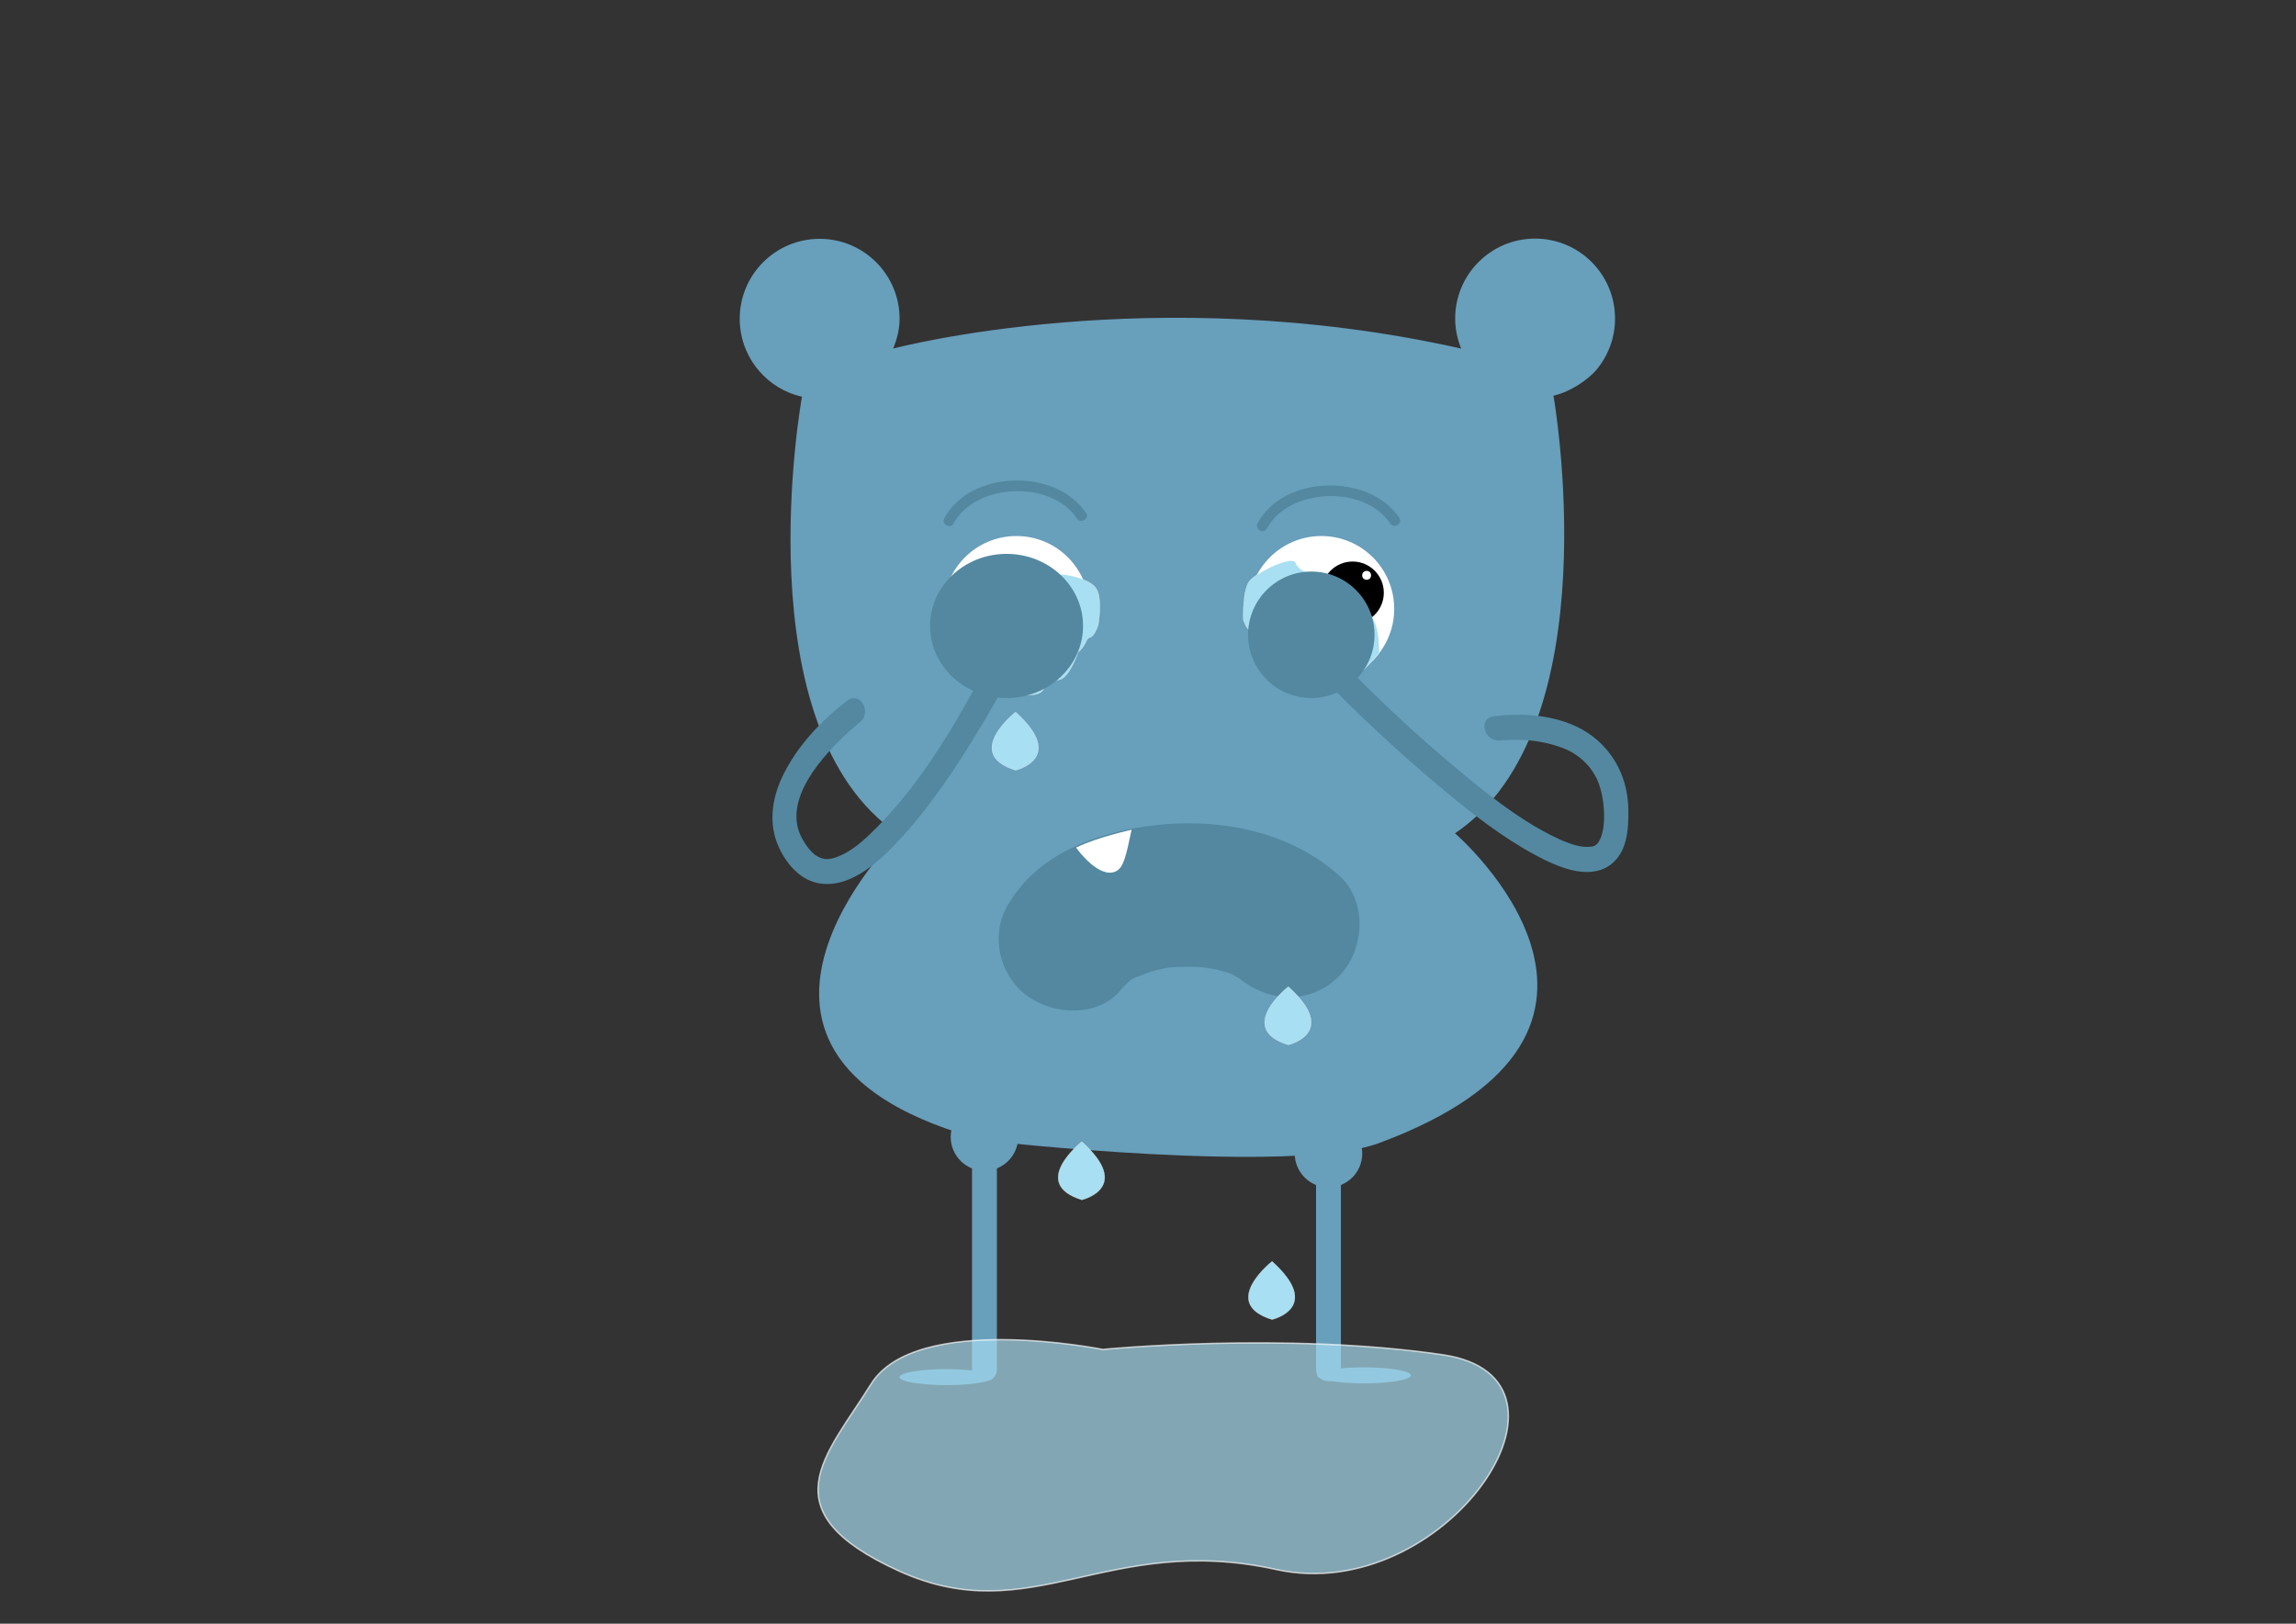 <?xml version="1.0" encoding="utf-8"?>
<!-- Generator: Adobe Illustrator 16.0.0, SVG Export Plug-In . SVG Version: 6.00 Build 0)  -->
<!DOCTYPE svg PUBLIC "-//W3C//DTD SVG 1.1//EN" "http://www.w3.org/Graphics/SVG/1.1/DTD/svg11.dtd">
<svg version="1.1" id="Layer_1" xmlns="http://www.w3.org/2000/svg" xmlns:xlink="http://www.w3.org/1999/xlink" x="0px" y="0px"
	 width="841.89px" height="595.28px" viewBox="0 0 841.89 595.28" enable-background="new 0 0 841.89 595.28" xml:space="preserve">
<rect x="0" y="0" width="841.89" height="595.28" fill="#333333" stroke="none"/>
<path fill="#689FBB" d="M505.587,419.097c111.77-41.399,27.931-113.598,27.931-113.598c57.64-38.77,36.107-160.432,36.107-160.432
	c6.579-1.488,12.942-6.204,15.551-9.255c4.376-5.12,7.019-11.767,7.019-19.03c0-16.187-13.122-29.308-29.309-29.308
	c-16.186,0-29.308,13.122-29.308,29.308c0,3.9,0.82,7.609,2.204,11.012c-113.137-25.4-208.275,0-208.275,0
	c1.383-3.403,2.352-7.028,2.352-10.929c0-16.187-13.122-29.308-29.309-29.308c-16.186,0-29.309,13.122-29.309,29.308
	c0,7.264,2.644,13.91,7.02,19.031c4.031,4.717,9.535,8.14,15.799,9.556c0,0-22.184,121.663,35.456,160.434
	c0,0-83.396,82.029,31.883,112.314C361.398,418.201,473.69,430.912,505.587,419.097z"/>
<path fill="none" stroke="#556337" stroke-width="0.651" stroke-miterlimit="10" d="M592.194,478.125"/>
<circle fill="#FFFFFF" cx="372.699" cy="223.218" r="26.705"/>
<circle fill="#FFFFFF" cx="484.52" cy="223.218" r="26.705"/>
<circle cx="360.975" cy="217.316" r="11.447"/>
<circle cx="495.967" cy="217.316" r="11.447"/>
<circle fill="#FFFFFF" cx="353.435" cy="213.522" r="1.628"/>
<circle fill="#FFFFFF" cx="501.109" cy="210.917" r="1.628"/>
<g>
	<g>
		<path fill="#5388A0" d="M464.519,193.749c8.019-14.87,35.752-16.101,45.213-1.864c1.388,2.088,4.773,0.133,3.375-1.973
			c-11.023-16.587-42.422-15.828-51.963,1.864C459.948,193.994,463.321,195.967,464.519,193.749L464.519,193.749z"/>
	</g>
</g>
<g>
	<g>
		<path fill="#5388A0" d="M349.636,191.924c8.018-14.87,35.752-16.101,45.213-1.864c1.388,2.088,4.773,0.133,3.375-1.973
			c-11.023-16.587-42.423-15.828-51.963,1.864C345.065,192.169,348.439,194.143,349.636,191.924L349.636,191.924z"/>
	</g>
</g>
<g>
	<g>
		<path fill="#5388A0" d="M411.095,362.762c1.563-1.961,7.688-6.983,0.467-1.466c2.464-1.882,5.247-3.323,8.046-4.631
			c-8.083,3.776,1.295-0.159,3.604-0.783c1.55-0.419,3.126-0.731,4.699-1.045c2.842-0.475,2.154-0.416-2.062,0.178
			c1.13-0.138,2.264-0.251,3.399-0.34c3.506-0.313,7.032-0.291,10.545-0.15c1.701,0.068,3.396,0.247,5.088,0.428
			c-8.317-0.887-0.881,0.044,0.976,0.462c1.491,0.336,2.954,0.779,4.415,1.225c0.932,0.297,1.854,0.619,2.768,0.965
			c-4.072-1.791-4.88-2.122-2.42-0.995c1.2,0.557,2.344,1.223,3.484,1.892c5.709,3.352-3.53-3.194-0.459-0.488
			c10.747,9.472,26.59,10.612,37.201,0c9.656-9.657,10.763-27.715,0-37.201c-16.375-14.433-38.347-19.874-59.868-18.866
			c-19.862,0.93-44.088,7.295-57.085,23.615c-4.549,5.71-7.705,11-7.705,18.601c0,6.949,2.794,13.69,7.705,18.601
			C383.172,372.041,402.147,373.997,411.095,362.762L411.095,362.762z"/>
	</g>
</g>
<path fill="#FFFFFF" d="M395.051,311.384c0,0,8.104,11.074,14.166,8.033c2.755-1.381,3.664-5.428,5.699-15.198
	c0,0-12.158,2.606-19.865,6.296l-0.489,0.164L395.051,311.384z"/>
<g>
	<g>
		<path fill="#5388A0" d="M550.053,271.434c-2.665,0.365,0.472-0.013,1.099-0.06c1.99-0.147,3.988-0.172,5.982-0.131
			c5.519,0.114,10.939,1.077,16.097,3.068c5.76,2.224,10.583,6.771,12.843,12.532c2.311,5.887,2.982,15.668,0.732,20.648
			c-1.262,2.792-2.477,3.121-5.803,2.963c-3.564-0.169-8.713-2.405-12.533-4.367c-12.375-6.353-23.495-15.256-34.127-24.134
			c-15.365-12.83-30.098-26.596-43.994-41.01c-4.088-4.24-10.528,2.216-6.447,6.448c14.111,14.636,29.094,28.567,44.695,41.595
			c10.836,9.048,22.156,17.973,34.646,24.646c7.481,3.998,19.033,9.252,27.032,3.586c6.459-4.575,6.944-13.3,6.803-20.514
			c-0.211-10.697-4.581-20.19-13.058-26.717c-9.821-7.563-24.427-8.986-36.391-7.349
			C541.825,263.435,544.306,272.22,550.053,271.434L550.053,271.434z"/>
	</g>
</g>
<g>
	<g>
		<path fill="#5388A0" d="M310.69,256.871c-9.803,7.462-18.926,17.205-24.096,28.462c-3.61,7.864-4.753,16.774-1.194,24.871
			c2.659,6.051,7.637,12.165,14.432,13.539c12.389,2.505,23.78-9.067,31.271-17.295c10.318-11.338,18.925-24.306,26.901-37.357
			c3.381-5.531,6.673-11.138,9.707-16.867c2.751-5.192-5.12-9.8-7.873-4.603c-10.893,20.564-23.796,41.834-40.66,58.024
			c-3.953,3.796-8.551,7.638-13.957,9.054c-4.866,1.274-8.36-2.36-11.043-7.169c-7.935-14.225,8.008-31.101,17.678-39.835
			c0.931-0.841,1.886-1.656,2.851-2.457c0.412-0.342,2.316-1.811,0.586-0.494C319.905,261.233,315.371,253.307,310.69,256.871
			L310.69,256.871z"/>
	</g>
</g>
<circle fill="#689FBB" cx="360.975" cy="416.843" r="12.375"/>
<circle fill="#689FBB" cx="487.125" cy="422.923" r="12.375"/>
<g>
	<line fill="#689FBB" x1="360.975" y1="422.923" x2="360.975" y2="501.945"/>
	<g>
		<path fill="#689FBB" d="M356.415,422.923c0,26.34,0,52.681,0,79.021c0,5.88,9.119,5.88,9.119,0c0-26.34,0-52.681,0-79.021
			C365.534,417.043,356.415,417.043,356.415,422.923L356.415,422.923z"/>
	</g>
</g>
<g>
	<line fill="#689FBB" x1="487.125" y1="422.923" x2="487.125" y2="501.945"/>
	<g>
		<path fill="#689FBB" d="M482.565,422.923c0,26.34,0,52.681,0,79.021c0,5.88,9.119,5.88,9.119,0c0-26.34,0-52.681,0-79.021
			C491.685,417.043,482.565,417.043,482.565,422.923L482.565,422.923z"/>
	</g>
</g>
<ellipse fill="#689FBB" cx="347.034" cy="504.875" rx="17.197" ry="2.932"/>
<ellipse fill="#689FBB" cx="500.152" cy="504.224" rx="17.197" ry="2.932"/>
<path fill="#A8DFF2" stroke="#FFFFFF" stroke-width="0.088" stroke-miterlimit="10" d="M356.277,238.475
	c0,0-3.23-7.262,2.964-7.262s9.062-0.665,9.062-3.966c0-3.302-0.313-11.226,4.933-10.566s10.462-1.32,11.614-4.623
	c1.152-3.301,13.926-0.445,16.819,3.294c2.894,3.739,1,13.867,1,13.867s-1.334,4.151-3.017,4.498s-1.11,2.767-4.355,5.408
	c0,0-3.068,9.445-7.029,10.126c-3.962,0.68-4.508,1.541-5.835,3.742c-1.327,2.202-6.112,1.776-6.112,1.776s-5.195-4.416-8.587-0.453
	C364.342,258.278,356.277,238.475,356.277,238.475z"/>
<path fill="#A8DFF2" stroke="#FFFFFF" stroke-width="0.083" stroke-miterlimit="10" d="M505.766,239.392
	c0,0,0.398-14.713-5.789-14.973c-6.189-0.261-9.029-0.97-8.907-3.895c0.124-2.925,0.731-9.932-4.533-9.568
	c-5.266,0.365-10.403-1.609-11.433-4.583c-1.028-2.973-13.637,3.125-16.668,6.315s-2.53,14.59-2.53,14.59s1.177,3.733,2.847,4.111
	c1.668,0.377,1.006,2.497,4.149,4.974c0,0,2.714,8.496,6.646,9.266c3.934,0.77,4.446,1.555,5.69,3.561
	c1.243,2.007,6.041,1.831,6.041,1.831s5.354-3.693,8.597-0.04C493.116,254.634,505.766,239.392,505.766,239.392z"/>
<path fill="#A8DFF2" stroke="#FFFFFF" stroke-width="0.077" stroke-miterlimit="10" d="M466.438,462.434
	c0,0-19.534,15.337,0,21.343C466.438,483.777,485.283,479.44,466.438,462.434z"/>
<path fill="#A8DFF2" stroke="#FFFFFF" stroke-width="0.077" stroke-miterlimit="10" d="M396.689,418.547
	c0,0-19.534,15.337,0,21.343C396.689,439.89,415.534,435.554,396.689,418.547z"/>
<path fill="#A8DFF2" stroke="#FFFFFF" stroke-width="0.077" stroke-miterlimit="10" d="M372.396,261.049
	c0,0-19.534,15.337,0,21.343C372.396,282.392,391.24,278.056,372.396,261.049z"/>
<path fill="#A8DFF2" stroke="#FFFFFF" stroke-width="0.077" stroke-miterlimit="10" d="M472.398,361.726
	c0,0-19.534,15.337,0,21.343C472.398,383.068,491.243,378.732,472.398,361.726z"/>
<path opacity="0.67" fill="#A8DFF2" stroke="#FFFFFF" stroke-width="0.537" stroke-miterlimit="10" d="M404.336,494.729
	c0,0-68.449-13.769-84.939,12.679c-16.489,26.446-38.251,46.492,10.231,68.549c48.482,22.056,76.287-14.218,138.289-0.558
	c61.999,13.661,119.015-70.233,61.102-78.721C471.108,488.188,404.336,494.729,404.336,494.729z"/>
<path fill="#5388A0" d="M397.128,229.483c0,14.595-12.553,26.424-28.042,26.424c-15.486,0-28.039-11.829-28.039-26.424
	c0-14.594,12.553-26.424,28.039-26.424C384.575,203.06,397.128,214.889,397.128,229.483z"/>
<circle fill="#5388A0" cx="480.822" cy="232.723" r="23.185"/>
</svg>
